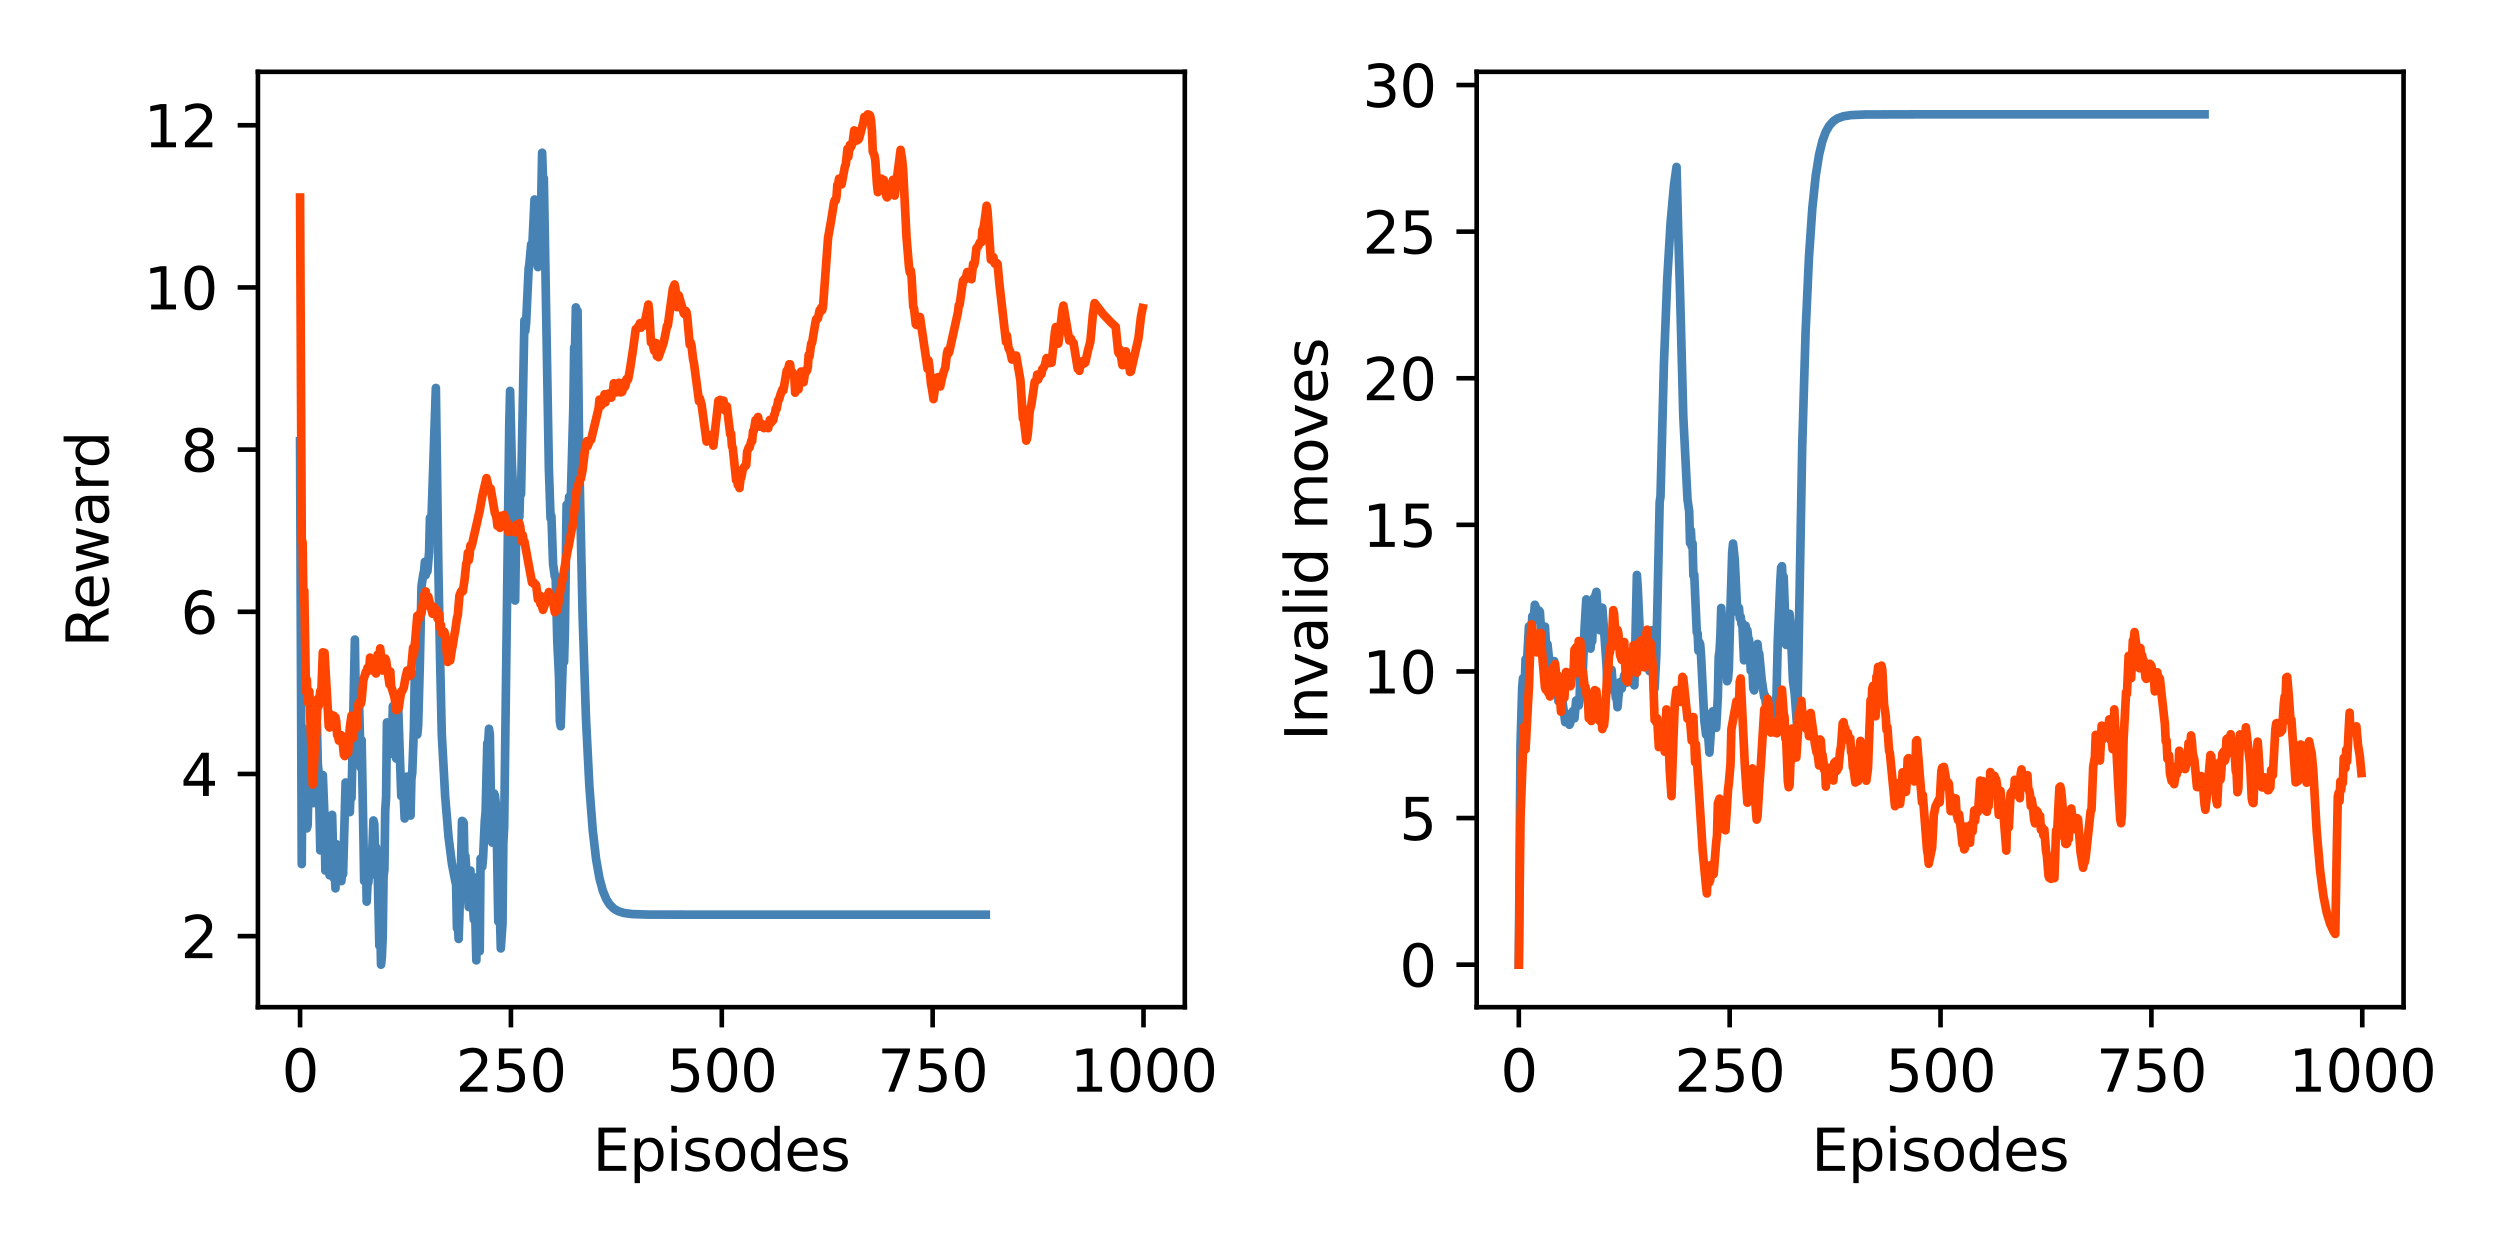 <?xml version="1.0" encoding="utf-8" standalone="no"?>
<!DOCTYPE svg PUBLIC "-//W3C//DTD SVG 1.1//EN"
  "http://www.w3.org/Graphics/SVG/1.1/DTD/svg11.dtd">
<svg xmlns:xlink="http://www.w3.org/1999/xlink" width="432pt" height="216pt" viewBox="0 0 432 216" xmlns="http://www.w3.org/2000/svg" version="1.1">
 <defs>
  <style type="text/css">*{stroke-linejoin: round; stroke-linecap: butt}</style>
 </defs>
 <g id="figure_1">
  <g id="patch_1">
   <path d="M 0 216 
L 432 216 
L 432 0 
L 0 0 
z
" style="fill: #ffffff"/>
  </g>
  <g id="axes_1">
   <g id="patch_2">
    <path d="M 44.57 174.04 
L 204.734 174.04 
L 204.734 12.414 
L 44.57 12.414 
z
" style="fill: #ffffff"/>
   </g>
   <g id="matplotlib.axis_1">
    <g id="xtick_1">
     <g id="line2d_1">
      <defs>
       <path id="m5f03d0490b" d="M 0 0 
L 0 3.5 
" style="stroke: #000000; stroke-width: 0.8"/>
      </defs>
      <g>
       <use xlink:href="#m5f03d0490b" x="51.85" y="174.04" style="stroke: #000000; stroke-width: 0.8"/>
      </g>
     </g>
     <g id="text_1">
      <!-- 0 -->
      <g transform="translate(48.669 188.638)scale(0.1 -0.1)">
       <defs>
        <path id="DejaVuSans-30" d="M 2034 4250 
Q 1547 4250 1301 3770 
Q 1056 3291 1056 2328 
Q 1056 1369 1301 889 
Q 1547 409 2034 409 
Q 2525 409 2770 889 
Q 3016 1369 3016 2328 
Q 3016 3291 2770 3770 
Q 2525 4250 2034 4250 
z
M 2034 4750 
Q 2819 4750 3233 4129 
Q 3647 3509 3647 2328 
Q 3647 1150 3233 529 
Q 2819 -91 2034 -91 
Q 1250 -91 836 529 
Q 422 1150 422 2328 
Q 422 3509 836 4129 
Q 1250 4750 2034 4750 
z
" transform="scale(0.016)"/>
       </defs>
       <use xlink:href="#DejaVuSans-30"/>
      </g>
     </g>
    </g>
    <g id="xtick_2">
     <g id="line2d_2">
      <g>
       <use xlink:href="#m5f03d0490b" x="88.287" y="174.04" style="stroke: #000000; stroke-width: 0.8"/>
      </g>
     </g>
     <g id="text_2">
      <!-- 250 -->
      <g transform="translate(78.744 188.638)scale(0.1 -0.1)">
       <defs>
        <path id="DejaVuSans-32" d="M 1228 531 
L 3431 531 
L 3431 0 
L 469 0 
L 469 531 
Q 828 903 1448 1529 
Q 2069 2156 2228 2338 
Q 2531 2678 2651 2914 
Q 2772 3150 2772 3378 
Q 2772 3750 2511 3984 
Q 2250 4219 1831 4219 
Q 1534 4219 1204 4116 
Q 875 4013 500 3803 
L 500 4441 
Q 881 4594 1212 4672 
Q 1544 4750 1819 4750 
Q 2544 4750 2975 4387 
Q 3406 4025 3406 3419 
Q 3406 3131 3298 2873 
Q 3191 2616 2906 2266 
Q 2828 2175 2409 1742 
Q 1991 1309 1228 531 
z
" transform="scale(0.016)"/>
        <path id="DejaVuSans-35" d="M 691 4666 
L 3169 4666 
L 3169 4134 
L 1269 4134 
L 1269 2991 
Q 1406 3038 1543 3061 
Q 1681 3084 1819 3084 
Q 2600 3084 3056 2656 
Q 3513 2228 3513 1497 
Q 3513 744 3044 326 
Q 2575 -91 1722 -91 
Q 1428 -91 1123 -41 
Q 819 9 494 109 
L 494 744 
Q 775 591 1075 516 
Q 1375 441 1709 441 
Q 2250 441 2565 725 
Q 2881 1009 2881 1497 
Q 2881 1984 2565 2268 
Q 2250 2553 1709 2553 
Q 1456 2553 1204 2497 
Q 953 2441 691 2322 
L 691 4666 
z
" transform="scale(0.016)"/>
       </defs>
       <use xlink:href="#DejaVuSans-32"/>
       <use xlink:href="#DejaVuSans-35" x="63.623"/>
       <use xlink:href="#DejaVuSans-30" x="127.246"/>
      </g>
     </g>
    </g>
    <g id="xtick_3">
     <g id="line2d_3">
      <g>
       <use xlink:href="#m5f03d0490b" x="124.725" y="174.04" style="stroke: #000000; stroke-width: 0.8"/>
      </g>
     </g>
     <g id="text_3">
      <!-- 500 -->
      <g transform="translate(115.181 188.638)scale(0.1 -0.1)">
       <use xlink:href="#DejaVuSans-35"/>
       <use xlink:href="#DejaVuSans-30" x="63.623"/>
       <use xlink:href="#DejaVuSans-30" x="127.246"/>
      </g>
     </g>
    </g>
    <g id="xtick_4">
     <g id="line2d_4">
      <g>
       <use xlink:href="#m5f03d0490b" x="161.162" y="174.04" style="stroke: #000000; stroke-width: 0.8"/>
      </g>
     </g>
     <g id="text_4">
      <!-- 750 -->
      <g transform="translate(151.618 188.638)scale(0.1 -0.1)">
       <defs>
        <path id="DejaVuSans-37" d="M 525 4666 
L 3525 4666 
L 3525 4397 
L 1831 0 
L 1172 0 
L 2766 4134 
L 525 4134 
L 525 4666 
z
" transform="scale(0.016)"/>
       </defs>
       <use xlink:href="#DejaVuSans-37"/>
       <use xlink:href="#DejaVuSans-35" x="63.623"/>
       <use xlink:href="#DejaVuSans-30" x="127.246"/>
      </g>
     </g>
    </g>
    <g id="xtick_5">
     <g id="line2d_5">
      <g>
       <use xlink:href="#m5f03d0490b" x="197.599" y="174.04" style="stroke: #000000; stroke-width: 0.8"/>
      </g>
     </g>
     <g id="text_5">
      <!-- 1000 -->
      <g transform="translate(184.874 188.638)scale(0.1 -0.1)">
       <defs>
        <path id="DejaVuSans-31" d="M 794 531 
L 1825 531 
L 1825 4091 
L 703 3866 
L 703 4441 
L 1819 4666 
L 2450 4666 
L 2450 531 
L 3481 531 
L 3481 0 
L 794 0 
L 794 531 
z
" transform="scale(0.016)"/>
       </defs>
       <use xlink:href="#DejaVuSans-31"/>
       <use xlink:href="#DejaVuSans-30" x="63.623"/>
       <use xlink:href="#DejaVuSans-30" x="127.246"/>
       <use xlink:href="#DejaVuSans-30" x="190.869"/>
      </g>
     </g>
    </g>
    <g id="text_6">
     <!-- Episodes -->
     <g transform="translate(102.41 202.317)scale(0.1 -0.1)">
      <defs>
       <path id="DejaVuSans-45" d="M 628 4666 
L 3578 4666 
L 3578 4134 
L 1259 4134 
L 1259 2753 
L 3481 2753 
L 3481 2222 
L 1259 2222 
L 1259 531 
L 3634 531 
L 3634 0 
L 628 0 
L 628 4666 
z
" transform="scale(0.016)"/>
       <path id="DejaVuSans-70" d="M 1159 525 
L 1159 -1331 
L 581 -1331 
L 581 3500 
L 1159 3500 
L 1159 2969 
Q 1341 3281 1617 3432 
Q 1894 3584 2278 3584 
Q 2916 3584 3314 3078 
Q 3713 2572 3713 1747 
Q 3713 922 3314 415 
Q 2916 -91 2278 -91 
Q 1894 -91 1617 61 
Q 1341 213 1159 525 
z
M 3116 1747 
Q 3116 2381 2855 2742 
Q 2594 3103 2138 3103 
Q 1681 3103 1420 2742 
Q 1159 2381 1159 1747 
Q 1159 1113 1420 752 
Q 1681 391 2138 391 
Q 2594 391 2855 752 
Q 3116 1113 3116 1747 
z
" transform="scale(0.016)"/>
       <path id="DejaVuSans-69" d="M 603 3500 
L 1178 3500 
L 1178 0 
L 603 0 
L 603 3500 
z
M 603 4863 
L 1178 4863 
L 1178 4134 
L 603 4134 
L 603 4863 
z
" transform="scale(0.016)"/>
       <path id="DejaVuSans-73" d="M 2834 3397 
L 2834 2853 
Q 2591 2978 2328 3040 
Q 2066 3103 1784 3103 
Q 1356 3103 1142 2972 
Q 928 2841 928 2578 
Q 928 2378 1081 2264 
Q 1234 2150 1697 2047 
L 1894 2003 
Q 2506 1872 2764 1633 
Q 3022 1394 3022 966 
Q 3022 478 2636 193 
Q 2250 -91 1575 -91 
Q 1294 -91 989 -36 
Q 684 19 347 128 
L 347 722 
Q 666 556 975 473 
Q 1284 391 1588 391 
Q 1994 391 2212 530 
Q 2431 669 2431 922 
Q 2431 1156 2273 1281 
Q 2116 1406 1581 1522 
L 1381 1569 
Q 847 1681 609 1914 
Q 372 2147 372 2553 
Q 372 3047 722 3315 
Q 1072 3584 1716 3584 
Q 2034 3584 2315 3537 
Q 2597 3491 2834 3397 
z
" transform="scale(0.016)"/>
       <path id="DejaVuSans-6f" d="M 1959 3097 
Q 1497 3097 1228 2736 
Q 959 2375 959 1747 
Q 959 1119 1226 758 
Q 1494 397 1959 397 
Q 2419 397 2687 759 
Q 2956 1122 2956 1747 
Q 2956 2369 2687 2733 
Q 2419 3097 1959 3097 
z
M 1959 3584 
Q 2709 3584 3137 3096 
Q 3566 2609 3566 1747 
Q 3566 888 3137 398 
Q 2709 -91 1959 -91 
Q 1206 -91 779 398 
Q 353 888 353 1747 
Q 353 2609 779 3096 
Q 1206 3584 1959 3584 
z
" transform="scale(0.016)"/>
       <path id="DejaVuSans-64" d="M 2906 2969 
L 2906 4863 
L 3481 4863 
L 3481 0 
L 2906 0 
L 2906 525 
Q 2725 213 2448 61 
Q 2172 -91 1784 -91 
Q 1150 -91 751 415 
Q 353 922 353 1747 
Q 353 2572 751 3078 
Q 1150 3584 1784 3584 
Q 2172 3584 2448 3432 
Q 2725 3281 2906 2969 
z
M 947 1747 
Q 947 1113 1208 752 
Q 1469 391 1925 391 
Q 2381 391 2643 752 
Q 2906 1113 2906 1747 
Q 2906 2381 2643 2742 
Q 2381 3103 1925 3103 
Q 1469 3103 1208 2742 
Q 947 2381 947 1747 
z
" transform="scale(0.016)"/>
       <path id="DejaVuSans-65" d="M 3597 1894 
L 3597 1613 
L 953 1613 
Q 991 1019 1311 708 
Q 1631 397 2203 397 
Q 2534 397 2845 478 
Q 3156 559 3463 722 
L 3463 178 
Q 3153 47 2828 -22 
Q 2503 -91 2169 -91 
Q 1331 -91 842 396 
Q 353 884 353 1716 
Q 353 2575 817 3079 
Q 1281 3584 2069 3584 
Q 2775 3584 3186 3129 
Q 3597 2675 3597 1894 
z
M 3022 2063 
Q 3016 2534 2758 2815 
Q 2500 3097 2075 3097 
Q 1594 3097 1305 2825 
Q 1016 2553 972 2059 
L 3022 2063 
z
" transform="scale(0.016)"/>
      </defs>
      <use xlink:href="#DejaVuSans-45"/>
      <use xlink:href="#DejaVuSans-70" x="63.184"/>
      <use xlink:href="#DejaVuSans-69" x="126.66"/>
      <use xlink:href="#DejaVuSans-73" x="154.443"/>
      <use xlink:href="#DejaVuSans-6f" x="206.543"/>
      <use xlink:href="#DejaVuSans-64" x="267.725"/>
      <use xlink:href="#DejaVuSans-65" x="331.201"/>
      <use xlink:href="#DejaVuSans-73" x="392.725"/>
     </g>
    </g>
   </g>
   <g id="matplotlib.axis_2">
    <g id="ytick_1">
     <g id="line2d_6">
      <defs>
       <path id="m3dc56cabcb" d="M 0 0 
L -3.5 0 
" style="stroke: #000000; stroke-width: 0.8"/>
      </defs>
      <g>
       <use xlink:href="#m3dc56cabcb" x="44.57" y="161.763" style="stroke: #000000; stroke-width: 0.8"/>
      </g>
     </g>
     <g id="text_7">
      <!-- 2 -->
      <g transform="translate(31.207 165.563)scale(0.1 -0.1)">
       <use xlink:href="#DejaVuSans-32"/>
      </g>
     </g>
    </g>
    <g id="ytick_2">
     <g id="line2d_7">
      <g>
       <use xlink:href="#m3dc56cabcb" x="44.57" y="133.74" style="stroke: #000000; stroke-width: 0.8"/>
      </g>
     </g>
     <g id="text_8">
      <!-- 4 -->
      <g transform="translate(31.207 137.539)scale(0.1 -0.1)">
       <defs>
        <path id="DejaVuSans-34" d="M 2419 4116 
L 825 1625 
L 2419 1625 
L 2419 4116 
z
M 2253 4666 
L 3047 4666 
L 3047 1625 
L 3713 1625 
L 3713 1100 
L 3047 1100 
L 3047 0 
L 2419 0 
L 2419 1100 
L 313 1100 
L 313 1709 
L 2253 4666 
z
" transform="scale(0.016)"/>
       </defs>
       <use xlink:href="#DejaVuSans-34"/>
      </g>
     </g>
    </g>
    <g id="ytick_3">
     <g id="line2d_8">
      <g>
       <use xlink:href="#m3dc56cabcb" x="44.57" y="105.717" style="stroke: #000000; stroke-width: 0.8"/>
      </g>
     </g>
     <g id="text_9">
      <!-- 6 -->
      <g transform="translate(31.207 109.516)scale(0.1 -0.1)">
       <defs>
        <path id="DejaVuSans-36" d="M 2113 2584 
Q 1688 2584 1439 2293 
Q 1191 2003 1191 1497 
Q 1191 994 1439 701 
Q 1688 409 2113 409 
Q 2538 409 2786 701 
Q 3034 994 3034 1497 
Q 3034 2003 2786 2293 
Q 2538 2584 2113 2584 
z
M 3366 4563 
L 3366 3988 
Q 3128 4100 2886 4159 
Q 2644 4219 2406 4219 
Q 1781 4219 1451 3797 
Q 1122 3375 1075 2522 
Q 1259 2794 1537 2939 
Q 1816 3084 2150 3084 
Q 2853 3084 3261 2657 
Q 3669 2231 3669 1497 
Q 3669 778 3244 343 
Q 2819 -91 2113 -91 
Q 1303 -91 875 529 
Q 447 1150 447 2328 
Q 447 3434 972 4092 
Q 1497 4750 2381 4750 
Q 2619 4750 2861 4703 
Q 3103 4656 3366 4563 
z
" transform="scale(0.016)"/>
       </defs>
       <use xlink:href="#DejaVuSans-36"/>
      </g>
     </g>
    </g>
    <g id="ytick_4">
     <g id="line2d_9">
      <g>
       <use xlink:href="#m3dc56cabcb" x="44.57" y="77.693" style="stroke: #000000; stroke-width: 0.8"/>
      </g>
     </g>
     <g id="text_10">
      <!-- 8 -->
      <g transform="translate(31.207 81.493)scale(0.1 -0.1)">
       <defs>
        <path id="DejaVuSans-38" d="M 2034 2216 
Q 1584 2216 1326 1975 
Q 1069 1734 1069 1313 
Q 1069 891 1326 650 
Q 1584 409 2034 409 
Q 2484 409 2743 651 
Q 3003 894 3003 1313 
Q 3003 1734 2745 1975 
Q 2488 2216 2034 2216 
z
M 1403 2484 
Q 997 2584 770 2862 
Q 544 3141 544 3541 
Q 544 4100 942 4425 
Q 1341 4750 2034 4750 
Q 2731 4750 3128 4425 
Q 3525 4100 3525 3541 
Q 3525 3141 3298 2862 
Q 3072 2584 2669 2484 
Q 3125 2378 3379 2068 
Q 3634 1759 3634 1313 
Q 3634 634 3220 271 
Q 2806 -91 2034 -91 
Q 1263 -91 848 271 
Q 434 634 434 1313 
Q 434 1759 690 2068 
Q 947 2378 1403 2484 
z
M 1172 3481 
Q 1172 3119 1398 2916 
Q 1625 2713 2034 2713 
Q 2441 2713 2670 2916 
Q 2900 3119 2900 3481 
Q 2900 3844 2670 4047 
Q 2441 4250 2034 4250 
Q 1625 4250 1398 4047 
Q 1172 3844 1172 3481 
z
" transform="scale(0.016)"/>
       </defs>
       <use xlink:href="#DejaVuSans-38"/>
      </g>
     </g>
    </g>
    <g id="ytick_5">
     <g id="line2d_10">
      <g>
       <use xlink:href="#m3dc56cabcb" x="44.57" y="49.67" style="stroke: #000000; stroke-width: 0.8"/>
      </g>
     </g>
     <g id="text_11">
      <!-- 10 -->
      <g transform="translate(24.845 53.469)scale(0.1 -0.1)">
       <use xlink:href="#DejaVuSans-31"/>
       <use xlink:href="#DejaVuSans-30" x="63.623"/>
      </g>
     </g>
    </g>
    <g id="ytick_6">
     <g id="line2d_11">
      <g>
       <use xlink:href="#m3dc56cabcb" x="44.57" y="21.647" style="stroke: #000000; stroke-width: 0.8"/>
      </g>
     </g>
     <g id="text_12">
      <!-- 12 -->
      <g transform="translate(24.845 25.446)scale(0.1 -0.1)">
       <use xlink:href="#DejaVuSans-31"/>
       <use xlink:href="#DejaVuSans-32" x="63.623"/>
      </g>
     </g>
    </g>
    <g id="text_13">
     <!-- Reward -->
     <g transform="translate(18.765 111.848)rotate(-90)scale(0.1 -0.1)">
      <defs>
       <path id="DejaVuSans-52" d="M 2841 2188 
Q 3044 2119 3236 1894 
Q 3428 1669 3622 1275 
L 4263 0 
L 3584 0 
L 2988 1197 
Q 2756 1666 2539 1819 
Q 2322 1972 1947 1972 
L 1259 1972 
L 1259 0 
L 628 0 
L 628 4666 
L 2053 4666 
Q 2853 4666 3247 4331 
Q 3641 3997 3641 3322 
Q 3641 2881 3436 2590 
Q 3231 2300 2841 2188 
z
M 1259 4147 
L 1259 2491 
L 2053 2491 
Q 2509 2491 2742 2702 
Q 2975 2913 2975 3322 
Q 2975 3731 2742 3939 
Q 2509 4147 2053 4147 
L 1259 4147 
z
" transform="scale(0.016)"/>
       <path id="DejaVuSans-77" d="M 269 3500 
L 844 3500 
L 1563 769 
L 2278 3500 
L 2956 3500 
L 3675 769 
L 4391 3500 
L 4966 3500 
L 4050 0 
L 3372 0 
L 2619 2869 
L 1863 0 
L 1184 0 
L 269 3500 
z
" transform="scale(0.016)"/>
       <path id="DejaVuSans-61" d="M 2194 1759 
Q 1497 1759 1228 1600 
Q 959 1441 959 1056 
Q 959 750 1161 570 
Q 1363 391 1709 391 
Q 2188 391 2477 730 
Q 2766 1069 2766 1631 
L 2766 1759 
L 2194 1759 
z
M 3341 1997 
L 3341 0 
L 2766 0 
L 2766 531 
Q 2569 213 2275 61 
Q 1981 -91 1556 -91 
Q 1019 -91 701 211 
Q 384 513 384 1019 
Q 384 1609 779 1909 
Q 1175 2209 1959 2209 
L 2766 2209 
L 2766 2266 
Q 2766 2663 2505 2880 
Q 2244 3097 1772 3097 
Q 1472 3097 1187 3025 
Q 903 2953 641 2809 
L 641 3341 
Q 956 3463 1253 3523 
Q 1550 3584 1831 3584 
Q 2591 3584 2966 3190 
Q 3341 2797 3341 1997 
z
" transform="scale(0.016)"/>
       <path id="DejaVuSans-72" d="M 2631 2963 
Q 2534 3019 2420 3045 
Q 2306 3072 2169 3072 
Q 1681 3072 1420 2755 
Q 1159 2438 1159 1844 
L 1159 0 
L 581 0 
L 581 3500 
L 1159 3500 
L 1159 2956 
Q 1341 3275 1631 3429 
Q 1922 3584 2338 3584 
Q 2397 3584 2469 3576 
Q 2541 3569 2628 3553 
L 2631 2963 
z
" transform="scale(0.016)"/>
      </defs>
      <use xlink:href="#DejaVuSans-52"/>
      <use xlink:href="#DejaVuSans-65" x="64.982"/>
      <use xlink:href="#DejaVuSans-77" x="126.506"/>
      <use xlink:href="#DejaVuSans-61" x="208.293"/>
      <use xlink:href="#DejaVuSans-72" x="269.572"/>
      <use xlink:href="#DejaVuSans-64" x="308.936"/>
     </g>
    </g>
   </g>
   <g id="line2d_12">
    <path d="M 51.85 76.265 
L 52.142 149.308 
L 52.287 125.717 
L 52.433 140.959 
L 52.579 139.422 
L 52.725 135.178 
L 52.87 143.087 
L 53.016 143.148 
L 53.162 142.609 
L 53.453 128.975 
L 53.599 132.183 
L 53.745 132.937 
L 53.891 130.653 
L 54.182 138.784 
L 54.328 127.044 
L 54.474 129.665 
L 54.619 125.101 
L 54.765 125.146 
L 54.911 131.933 
L 55.057 133.448 
L 55.348 146.947 
L 55.494 144.556 
L 55.64 134.769 
L 55.785 133.931 
L 56.077 141.158 
L 56.223 150.43 
L 56.368 149.716 
L 56.514 144.29 
L 56.66 147.649 
L 56.806 146.627 
L 56.951 151.245 
L 57.389 140.805 
L 57.68 151.766 
L 57.826 150.799 
L 57.972 153.51 
L 58.117 145.872 
L 58.263 150.045 
L 58.7 148.391 
L 58.992 152.263 
L 59.138 150.417 
L 59.283 151.052 
L 59.721 135.213 
L 59.866 136.955 
L 60.012 135.701 
L 60.158 136.037 
L 60.449 140.334 
L 60.595 136.111 
L 60.741 137.889 
L 61.324 110.517 
L 61.47 120.851 
L 61.615 123.306 
L 61.761 117.621 
L 61.907 121.162 
L 62.053 121.869 
L 62.344 132.65 
L 62.49 127.891 
L 62.781 143.668 
L 62.927 152.247 
L 63.073 152.211 
L 63.219 147.956 
L 63.364 155.802 
L 63.51 152.849 
L 63.656 152.477 
L 63.802 149.508 
L 63.947 150.569 
L 64.093 147.855 
L 64.239 149.205 
L 64.53 141.776 
L 64.676 142.388 
L 64.822 148.223 
L 64.968 146.386 
L 65.113 151.427 
L 65.259 150.596 
L 65.551 163.417 
L 65.696 159.671 
L 65.842 166.693 
L 65.988 165.361 
L 66.134 161.845 
L 66.279 151.43 
L 66.425 150.251 
L 66.571 139.991 
L 66.717 137.825 
L 66.862 124.834 
L 67.154 127.299 
L 67.3 130.335 
L 67.445 126.867 
L 67.591 128.014 
L 67.737 127.908 
L 67.883 122.04 
L 68.028 123.12 
L 68.466 131.074 
L 68.757 120.683 
L 69.049 129.339 
L 69.34 137.56 
L 69.632 134.873 
L 69.923 141.436 
L 70.069 134.245 
L 70.215 137.999 
L 70.506 134.175 
L 70.943 140.932 
L 71.089 134.591 
L 71.235 133.572 
L 71.526 125.822 
L 71.672 116.598 
L 71.964 120.579 
L 72.109 126.93 
L 72.255 125.413 
L 72.547 114.783 
L 72.838 101.306 
L 73.13 99.308 
L 73.275 98.663 
L 73.421 97.083 
L 73.567 99.375 
L 73.713 98.51 
L 73.858 98.736 
L 74.15 95.4 
L 74.296 89.485 
L 74.441 91.571 
L 74.587 88.798 
L 75.316 67.04 
L 75.753 98.435 
L 76.045 113.752 
L 76.336 126.777 
L 76.919 137.535 
L 77.502 144.592 
L 78.085 149.223 
L 78.668 152.261 
L 78.814 152.841 
L 78.96 160.394 
L 79.105 159.333 
L 79.251 162.25 
L 79.688 148.323 
L 79.834 141.853 
L 79.98 141.919 
L 80.126 142.21 
L 80.271 149.094 
L 80.417 147.908 
L 81 156.739 
L 81.146 156.049 
L 81.292 150.44 
L 81.437 156.104 
L 81.583 156.37 
L 81.729 156.299 
L 81.875 158.904 
L 82.02 156.434 
L 82.166 159.876 
L 82.312 165.95 
L 82.458 151.577 
L 82.603 157.698 
L 82.749 157.208 
L 82.895 164.366 
L 83.041 148.374 
L 83.186 149.626 
L 83.332 149.794 
L 83.478 148.202 
L 83.769 141.849 
L 83.915 140.258 
L 84.207 128.416 
L 84.352 128.629 
L 84.498 125.939 
L 84.644 126.926 
L 84.935 144.645 
L 85.081 145.613 
L 85.227 138.073 
L 85.373 137.113 
L 85.518 137.437 
L 85.664 138.759 
L 85.81 142.113 
L 86.101 159.236 
L 86.247 158.825 
L 86.393 158.608 
L 86.539 163.89 
L 86.83 159.609 
L 86.976 145.653 
L 87.121 142.847 
L 87.996 73.633 
L 88.142 67.548 
L 88.433 79.607 
L 88.579 82.983 
L 89.016 103.77 
L 89.308 84.314 
L 89.453 86.171 
L 89.599 89.567 
L 89.745 89.362 
L 89.891 84.488 
L 90.036 85.394 
L 90.619 55.376 
L 90.765 57.208 
L 90.911 55.855 
L 91.348 46.462 
L 91.494 45.492 
L 91.785 42.211 
L 91.931 43.591 
L 92.368 34.476 
L 92.514 43.469 
L 92.66 41.96 
L 92.806 42.578 
L 92.951 46.15 
L 93.097 43.754 
L 93.243 38.724 
L 93.389 41.469 
L 93.68 26.395 
L 93.826 30.83 
L 93.972 30.799 
L 94.846 81.055 
L 95.138 89.576 
L 95.283 89.174 
L 95.575 97.49 
L 95.866 99.615 
L 96.012 99.496 
L 96.304 110.966 
L 96.595 116.973 
L 96.741 124.551 
L 96.887 125.489 
L 97.324 111.817 
L 97.47 114.381 
L 97.615 108.939 
L 97.907 87.229 
L 98.198 88.667 
L 98.344 85.835 
L 98.49 88.393 
L 98.636 86.017 
L 99.073 70.394 
L 99.219 60.014 
L 99.364 60.419 
L 99.51 53.116 
L 99.656 53.65 
L 99.802 53.722 
L 100.093 79.429 
L 100.676 106.469 
L 101.259 124.21 
L 101.842 135.85 
L 102.425 143.487 
L 103.008 148.498 
L 103.591 151.785 
L 104.174 153.942 
L 104.757 155.357 
L 105.34 156.286 
L 106.069 157.011 
L 106.798 157.439 
L 107.818 157.762 
L 109.275 157.954 
L 112.045 158.043 
L 125.016 158.057 
L 170.344 158.057 
L 170.344 158.057 
" clip-path="url(#pd523abd5f4)" style="fill: none; stroke: #4682b4; stroke-width: 1.5; stroke-linecap: square"/>
   </g>
   <g id="line2d_13">
    <path d="M 51.85 34.136 
L 52.142 93.326 
L 52.287 93.697 
L 52.433 103.9 
L 52.579 102.084 
L 52.87 119.527 
L 53.016 117.462 
L 53.162 121.305 
L 53.308 121.006 
L 53.453 119.471 
L 54.036 135.571 
L 54.182 134.409 
L 54.474 127.081 
L 54.619 127.109 
L 54.911 120.77 
L 55.057 122.02 
L 55.348 119.383 
L 55.494 120.474 
L 55.785 112.726 
L 55.931 114.878 
L 56.077 112.804 
L 56.66 122.941 
L 56.806 125.522 
L 56.951 125.712 
L 57.097 123.411 
L 57.243 123.556 
L 57.389 125.507 
L 57.534 123.854 
L 57.68 123.674 
L 57.826 125.25 
L 57.972 123.948 
L 58.117 124.854 
L 58.263 127.035 
L 58.409 127.085 
L 58.555 127.976 
L 58.7 127.676 
L 58.846 128.054 
L 58.992 127.056 
L 59.283 129.018 
L 59.429 130.428 
L 59.575 130.647 
L 59.721 128.268 
L 59.866 128.179 
L 60.158 130.052 
L 60.449 125.695 
L 60.741 123.659 
L 61.032 127.482 
L 61.178 125.578 
L 61.324 125.786 
L 61.47 125.345 
L 61.615 125.782 
L 61.907 121.75 
L 62.053 121.378 
L 62.198 121.327 
L 62.344 121.632 
L 62.49 120.939 
L 62.781 117.552 
L 63.219 116.088 
L 63.364 116.146 
L 63.51 115.385 
L 63.656 115.277 
L 63.802 115.59 
L 63.947 113.638 
L 64.239 115.848 
L 64.385 115.61 
L 64.53 114.676 
L 64.676 114.994 
L 64.968 116.378 
L 65.259 113.108 
L 65.551 113.959 
L 65.696 112.038 
L 66.134 115.874 
L 66.279 113.818 
L 66.425 114.116 
L 66.571 113.799 
L 66.717 114.13 
L 67.3 118.257 
L 67.445 116.048 
L 67.591 118.589 
L 68.028 119.978 
L 68.174 120.536 
L 68.466 122.71 
L 68.611 122.67 
L 68.757 121.59 
L 68.903 122.286 
L 69.194 120.327 
L 69.34 119.469 
L 69.486 119.467 
L 69.777 118.792 
L 70.069 117.101 
L 70.36 115.867 
L 70.506 116.902 
L 70.798 115.937 
L 70.943 116.726 
L 71.381 111.924 
L 71.526 113.091 
L 71.818 109.882 
L 72.109 106.412 
L 72.255 107.07 
L 72.401 106.511 
L 72.547 106.778 
L 72.692 105.719 
L 72.838 105.929 
L 73.275 102.818 
L 73.421 103.134 
L 73.567 102.195 
L 73.713 104.616 
L 74.004 103.103 
L 74.733 106.052 
L 74.879 105.824 
L 75.024 104.873 
L 75.17 105.334 
L 75.462 105.387 
L 75.607 106.85 
L 75.753 107.059 
L 75.899 106.161 
L 76.045 108.485 
L 76.19 107.976 
L 76.336 109.424 
L 76.482 109.354 
L 76.628 109.627 
L 76.773 109.172 
L 76.919 109.617 
L 77.356 114.384 
L 77.502 113.516 
L 77.794 114.126 
L 78.085 112.227 
L 78.231 111.557 
L 78.522 109.698 
L 78.668 108.932 
L 78.96 106.802 
L 79.105 106.321 
L 79.397 102.891 
L 79.688 102.168 
L 79.834 102.268 
L 79.98 102.153 
L 80.271 100.217 
L 80.563 97.474 
L 80.709 96.956 
L 80.854 95.521 
L 81 96.818 
L 81.146 95.999 
L 81.292 94.238 
L 81.437 94.52 
L 81.583 94.02 
L 81.875 92.712 
L 82.312 90.799 
L 82.895 88.217 
L 83.332 85.763 
L 84.061 82.616 
L 84.498 84.434 
L 84.644 84.71 
L 84.79 84.428 
L 85.518 88.69 
L 85.664 88.929 
L 85.81 89.602 
L 85.956 90.867 
L 86.101 90.541 
L 86.247 90.498 
L 86.393 91.206 
L 86.684 89.125 
L 86.83 90.172 
L 87.121 88.97 
L 87.267 90.186 
L 87.413 89.802 
L 87.704 90.628 
L 87.85 91.932 
L 88.142 90.993 
L 88.287 91.065 
L 88.579 91.824 
L 88.725 91.788 
L 88.87 91.636 
L 89.016 91.984 
L 89.162 90.701 
L 89.308 91.124 
L 89.453 91.059 
L 89.745 90.404 
L 89.891 90.989 
L 90.182 93.547 
L 90.328 92.463 
L 90.474 93.463 
L 90.619 93.558 
L 91.931 100.67 
L 92.223 100.634 
L 92.368 100.996 
L 92.514 100.938 
L 92.66 101.177 
L 92.951 103.568 
L 93.243 102.874 
L 93.389 104.369 
L 93.534 104.342 
L 93.826 105.381 
L 94.117 104.555 
L 94.263 103.208 
L 94.555 102.869 
L 94.7 103.225 
L 94.846 102.312 
L 94.992 103.631 
L 95.138 102.771 
L 95.429 103.244 
L 95.866 105.774 
L 96.012 104.755 
L 96.158 105.476 
L 96.304 105.439 
L 96.595 103.458 
L 97.032 100.852 
L 97.178 100.34 
L 97.907 96.024 
L 98.344 93.961 
L 98.781 91.59 
L 98.927 91.117 
L 99.656 84.66 
L 100.239 82.741 
L 100.385 82.695 
L 100.676 81.157 
L 101.113 77.529 
L 101.405 76.244 
L 101.551 77.102 
L 101.842 76.323 
L 101.988 76.037 
L 102.134 76.006 
L 103.445 70.561 
L 103.591 69.053 
L 103.883 70.093 
L 104.028 69.685 
L 104.174 69.615 
L 104.466 68.126 
L 104.611 69.54 
L 104.757 68.735 
L 105.049 68.733 
L 105.194 67.993 
L 105.632 68.722 
L 105.777 67.774 
L 105.923 67.627 
L 106.069 66.227 
L 106.215 67.278 
L 106.36 67.213 
L 106.506 67.796 
L 106.652 67.134 
L 106.798 67.018 
L 106.943 66.147 
L 107.235 67.813 
L 107.381 66.903 
L 107.526 67.695 
L 107.818 66.087 
L 107.964 66.887 
L 108.109 66.509 
L 108.255 65.52 
L 108.401 65.75 
L 108.547 65.539 
L 108.838 63.983 
L 109.421 60.154 
L 109.858 56.866 
L 110.004 56.84 
L 110.296 56.389 
L 110.441 56.425 
L 110.587 55.844 
L 110.733 56.638 
L 110.879 55.806 
L 111.024 56.382 
L 111.316 55.779 
L 111.462 55.483 
L 112.045 52.62 
L 112.19 53.922 
L 112.482 59.169 
L 112.628 58.861 
L 113.065 60.64 
L 113.211 60.363 
L 113.356 59.274 
L 113.502 61.513 
L 113.648 61.163 
L 113.794 61.716 
L 114.668 59.255 
L 115.105 57.134 
L 115.251 56.313 
L 115.397 56.277 
L 116.271 49.886 
L 116.563 49.154 
L 116.709 49.784 
L 117 53.083 
L 117.292 51.041 
L 118.166 54.17 
L 118.312 54.298 
L 118.458 53.702 
L 118.603 53.884 
L 118.749 54.627 
L 119.186 59.551 
L 119.332 59.158 
L 119.478 59.626 
L 119.769 62.135 
L 119.915 62.75 
L 120.79 69.337 
L 120.935 68.848 
L 121.227 69.896 
L 122.101 76.301 
L 122.247 75.594 
L 122.539 76.104 
L 122.684 75.564 
L 122.83 76.18 
L 122.976 75.143 
L 123.267 77.006 
L 124.142 69.246 
L 124.288 69.317 
L 124.433 69.096 
L 124.579 69.224 
L 124.871 69.888 
L 125.016 69.227 
L 125.308 70.929 
L 125.599 70.204 
L 126.182 75.042 
L 126.328 74.934 
L 126.474 77.085 
L 126.62 77.385 
L 127.203 82.978 
L 127.348 82.74 
L 127.494 83.796 
L 127.64 83.247 
L 127.786 84.332 
L 127.931 82.888 
L 128.077 82.594 
L 128.369 81.06 
L 128.66 80.591 
L 128.806 80.541 
L 128.952 80.332 
L 129.097 78.091 
L 129.389 77.295 
L 129.535 77.311 
L 129.826 76.157 
L 129.972 76.216 
L 130.118 74.513 
L 130.263 74.423 
L 130.555 72.601 
L 130.701 72.693 
L 130.992 72.06 
L 131.284 73.719 
L 131.575 73.186 
L 132.012 73.984 
L 132.158 73.434 
L 132.304 73.736 
L 132.45 73.711 
L 132.595 73.504 
L 132.741 73.989 
L 133.033 72.562 
L 133.178 73.093 
L 133.616 72.592 
L 133.761 71.715 
L 133.907 71.543 
L 134.053 70.603 
L 134.199 70.672 
L 134.49 69.125 
L 134.636 68.996 
L 134.927 67.977 
L 135.219 67.259 
L 135.365 67.454 
L 135.948 64.06 
L 136.093 64.187 
L 136.385 62.943 
L 136.53 62.953 
L 136.676 64.301 
L 136.968 64.38 
L 137.259 65.197 
L 137.405 67.857 
L 137.842 65.905 
L 137.988 67.27 
L 138.279 64.972 
L 138.425 64.209 
L 138.571 65.781 
L 138.862 66.051 
L 139.154 64.01 
L 139.3 64.268 
L 139.445 64.034 
L 139.591 63.44 
L 139.737 61.33 
L 139.883 61.614 
L 140.174 59.362 
L 140.32 59.26 
L 140.903 55.754 
L 141.049 55.129 
L 141.34 55.027 
L 141.632 53.603 
L 141.777 53.903 
L 141.923 53.15 
L 142.069 53.597 
L 142.215 53.016 
L 143.089 41.104 
L 143.381 39.466 
L 143.672 37.787 
L 144.109 34.98 
L 144.255 34.579 
L 144.401 34.638 
L 144.547 34.011 
L 144.692 31.958 
L 144.838 31.832 
L 144.984 30.866 
L 145.275 31.879 
L 145.421 31.866 
L 145.713 30.324 
L 146.004 28.761 
L 146.15 28.456 
L 146.441 25.721 
L 146.587 27.104 
L 146.879 25.031 
L 147.024 25.452 
L 147.316 24.786 
L 147.607 22.532 
L 148.045 24.29 
L 148.336 24.105 
L 148.482 23.837 
L 149.211 21.066 
L 149.356 20.207 
L 149.502 21.065 
L 149.648 20.148 
L 149.794 20.172 
L 149.939 19.76 
L 150.085 20.158 
L 150.231 19.847 
L 150.377 20.07 
L 150.522 20.89 
L 150.668 22.649 
L 150.814 26.184 
L 151.105 26.874 
L 151.251 27.717 
L 151.543 31.89 
L 151.688 33.206 
L 151.98 32.02 
L 152.271 30.868 
L 152.563 31.803 
L 152.709 31.08 
L 153 32.05 
L 153.146 33.889 
L 153.292 34.109 
L 153.437 33.117 
L 153.583 33.114 
L 153.729 32.847 
L 154.02 31.753 
L 154.166 31.858 
L 154.312 31.068 
L 154.603 33.796 
L 155.624 25.895 
L 155.915 27.811 
L 156.061 29.377 
L 156.644 40.968 
L 157.081 46.227 
L 157.227 47.092 
L 157.373 46.745 
L 157.518 47.802 
L 157.81 53.038 
L 157.956 53.34 
L 158.247 56.032 
L 158.393 56.17 
L 158.539 55.434 
L 158.684 55.669 
L 158.83 54.88 
L 158.976 54.778 
L 160.288 63.735 
L 160.433 62.257 
L 160.579 63.174 
L 160.871 66.327 
L 161.016 67.003 
L 161.308 68.967 
L 161.599 66.807 
L 161.891 65.262 
L 162.037 65.404 
L 162.182 65.141 
L 162.474 66.786 
L 162.765 65.4 
L 163.057 64.287 
L 163.348 63.535 
L 163.64 61.036 
L 163.786 60.517 
L 163.931 61.042 
L 164.077 60.643 
L 164.369 59.265 
L 165.535 53.959 
L 165.68 52.721 
L 165.826 52.675 
L 166.409 48.504 
L 166.701 48.168 
L 166.846 48.256 
L 167.138 47.01 
L 167.429 47.767 
L 167.575 47.497 
L 167.721 47.496 
L 167.867 48.249 
L 168.158 45.597 
L 168.304 45.874 
L 168.45 45.324 
L 168.741 42.863 
L 169.033 42.549 
L 169.324 41.886 
L 169.47 41.915 
L 169.616 41.822 
L 169.761 39.751 
L 169.907 39.493 
L 170.053 38.805 
L 170.49 35.549 
L 170.636 36.399 
L 171.219 44.869 
L 171.365 44.856 
L 171.656 44.443 
L 171.802 45.382 
L 171.948 45.596 
L 172.093 45.596 
L 172.239 45.444 
L 172.385 45.64 
L 172.676 48.877 
L 173.842 59.093 
L 173.988 57.972 
L 174.28 60.192 
L 174.571 60.749 
L 174.863 62.126 
L 175.154 61.98 
L 175.591 61.439 
L 176.32 65.667 
L 176.757 72.342 
L 176.903 72.435 
L 177.34 76.141 
L 177.486 75.74 
L 177.632 74.752 
L 177.923 71.107 
L 178.215 69.967 
L 178.798 65.946 
L 178.944 65.936 
L 179.089 65.708 
L 179.235 64.724 
L 179.381 65.585 
L 179.672 64.803 
L 179.818 64.793 
L 179.964 64.653 
L 180.11 63.766 
L 180.255 63.66 
L 180.547 63.111 
L 180.838 61.883 
L 181.421 62.738 
L 181.567 62.169 
L 181.713 62.678 
L 182.296 57.329 
L 182.442 56.518 
L 182.733 59.416 
L 182.879 59.371 
L 183.608 53.48 
L 183.753 52.802 
L 184.774 58.848 
L 185.065 58.518 
L 185.211 59.049 
L 185.502 59.234 
L 186.231 63.721 
L 186.377 63.295 
L 186.522 64.079 
L 186.668 63.067 
L 186.96 63.041 
L 187.105 62.389 
L 187.397 62.78 
L 187.543 62.642 
L 187.98 60.644 
L 188.417 59.005 
L 188.854 54.288 
L 189.146 52.375 
L 190.603 54.26 
L 192.061 55.801 
L 192.79 56.462 
L 193.227 60.867 
L 193.373 61.132 
L 193.518 60.397 
L 193.956 63.101 
L 194.101 63.076 
L 194.247 62.791 
L 194.539 60.718 
L 194.684 61.971 
L 194.83 61.487 
L 194.976 62.866 
L 195.122 63.033 
L 195.267 64.269 
L 195.413 64.198 
L 196.725 58.448 
L 197.162 54.689 
L 197.454 53.235 
L 197.454 53.235 
" clip-path="url(#pd523abd5f4)" style="fill: none; stroke: #ff4500; stroke-width: 1.5; stroke-linecap: square"/>
   </g>
   <g id="patch_3">
    <path d="M 44.57 174.04 
L 44.57 12.414 
" style="fill: none; stroke: #000000; stroke-width: 0.8; stroke-linejoin: miter; stroke-linecap: square"/>
   </g>
   <g id="patch_4">
    <path d="M 204.734 174.04 
L 204.734 12.414 
" style="fill: none; stroke: #000000; stroke-width: 0.8; stroke-linejoin: miter; stroke-linecap: square"/>
   </g>
   <g id="patch_5">
    <path d="M 44.57 174.04 
L 204.734 174.04 
" style="fill: none; stroke: #000000; stroke-width: 0.8; stroke-linejoin: miter; stroke-linecap: square"/>
   </g>
   <g id="patch_6">
    <path d="M 44.57 12.414 
L 204.734 12.414 
" style="fill: none; stroke: #000000; stroke-width: 0.8; stroke-linejoin: miter; stroke-linecap: square"/>
   </g>
  </g>
  <g id="axes_2">
   <g id="patch_7">
    <path d="M 255.17 174.04 
L 415.334 174.04 
L 415.334 12.414 
L 255.17 12.414 
z
" style="fill: #ffffff"/>
   </g>
   <g id="matplotlib.axis_3">
    <g id="xtick_6">
     <g id="line2d_14">
      <g>
       <use xlink:href="#m5f03d0490b" x="262.45" y="174.04" style="stroke: #000000; stroke-width: 0.8"/>
      </g>
     </g>
     <g id="text_14">
      <!-- 0 -->
      <g transform="translate(259.269 188.638)scale(0.1 -0.1)">
       <use xlink:href="#DejaVuSans-30"/>
      </g>
     </g>
    </g>
    <g id="xtick_7">
     <g id="line2d_15">
      <g>
       <use xlink:href="#m5f03d0490b" x="298.887" y="174.04" style="stroke: #000000; stroke-width: 0.8"/>
      </g>
     </g>
     <g id="text_15">
      <!-- 250 -->
      <g transform="translate(289.344 188.638)scale(0.1 -0.1)">
       <use xlink:href="#DejaVuSans-32"/>
       <use xlink:href="#DejaVuSans-35" x="63.623"/>
       <use xlink:href="#DejaVuSans-30" x="127.246"/>
      </g>
     </g>
    </g>
    <g id="xtick_8">
     <g id="line2d_16">
      <g>
       <use xlink:href="#m5f03d0490b" x="335.325" y="174.04" style="stroke: #000000; stroke-width: 0.8"/>
      </g>
     </g>
     <g id="text_16">
      <!-- 500 -->
      <g transform="translate(325.781 188.638)scale(0.1 -0.1)">
       <use xlink:href="#DejaVuSans-35"/>
       <use xlink:href="#DejaVuSans-30" x="63.623"/>
       <use xlink:href="#DejaVuSans-30" x="127.246"/>
      </g>
     </g>
    </g>
    <g id="xtick_9">
     <g id="line2d_17">
      <g>
       <use xlink:href="#m5f03d0490b" x="371.762" y="174.04" style="stroke: #000000; stroke-width: 0.8"/>
      </g>
     </g>
     <g id="text_17">
      <!-- 750 -->
      <g transform="translate(362.218 188.638)scale(0.1 -0.1)">
       <use xlink:href="#DejaVuSans-37"/>
       <use xlink:href="#DejaVuSans-35" x="63.623"/>
       <use xlink:href="#DejaVuSans-30" x="127.246"/>
      </g>
     </g>
    </g>
    <g id="xtick_10">
     <g id="line2d_18">
      <g>
       <use xlink:href="#m5f03d0490b" x="408.199" y="174.04" style="stroke: #000000; stroke-width: 0.8"/>
      </g>
     </g>
     <g id="text_18">
      <!-- 1000 -->
      <g transform="translate(395.474 188.638)scale(0.1 -0.1)">
       <use xlink:href="#DejaVuSans-31"/>
       <use xlink:href="#DejaVuSans-30" x="63.623"/>
       <use xlink:href="#DejaVuSans-30" x="127.246"/>
       <use xlink:href="#DejaVuSans-30" x="190.869"/>
      </g>
     </g>
    </g>
    <g id="text_19">
     <!-- Episodes -->
     <g transform="translate(313.01 202.317)scale(0.1 -0.1)">
      <use xlink:href="#DejaVuSans-45"/>
      <use xlink:href="#DejaVuSans-70" x="63.184"/>
      <use xlink:href="#DejaVuSans-69" x="126.66"/>
      <use xlink:href="#DejaVuSans-73" x="154.443"/>
      <use xlink:href="#DejaVuSans-6f" x="206.543"/>
      <use xlink:href="#DejaVuSans-64" x="267.725"/>
      <use xlink:href="#DejaVuSans-65" x="331.201"/>
      <use xlink:href="#DejaVuSans-73" x="392.725"/>
     </g>
    </g>
   </g>
   <g id="matplotlib.axis_4">
    <g id="ytick_7">
     <g id="line2d_19">
      <g>
       <use xlink:href="#m3dc56cabcb" x="255.17" y="166.693" style="stroke: #000000; stroke-width: 0.8"/>
      </g>
     </g>
     <g id="text_20">
      <!-- 0 -->
      <g transform="translate(241.808 170.493)scale(0.1 -0.1)">
       <use xlink:href="#DejaVuSans-30"/>
      </g>
     </g>
    </g>
    <g id="ytick_8">
     <g id="line2d_20">
      <g>
       <use xlink:href="#m3dc56cabcb" x="255.17" y="141.36" style="stroke: #000000; stroke-width: 0.8"/>
      </g>
     </g>
     <g id="text_21">
      <!-- 5 -->
      <g transform="translate(241.808 145.159)scale(0.1 -0.1)">
       <use xlink:href="#DejaVuSans-35"/>
      </g>
     </g>
    </g>
    <g id="ytick_9">
     <g id="line2d_21">
      <g>
       <use xlink:href="#m3dc56cabcb" x="255.17" y="116.027" style="stroke: #000000; stroke-width: 0.8"/>
      </g>
     </g>
     <g id="text_22">
      <!-- 10 -->
      <g transform="translate(235.445 119.826)scale(0.1 -0.1)">
       <use xlink:href="#DejaVuSans-31"/>
       <use xlink:href="#DejaVuSans-30" x="63.623"/>
      </g>
     </g>
    </g>
    <g id="ytick_10">
     <g id="line2d_22">
      <g>
       <use xlink:href="#m3dc56cabcb" x="255.17" y="90.694" style="stroke: #000000; stroke-width: 0.8"/>
      </g>
     </g>
     <g id="text_23">
      <!-- 15 -->
      <g transform="translate(235.445 94.493)scale(0.1 -0.1)">
       <use xlink:href="#DejaVuSans-31"/>
       <use xlink:href="#DejaVuSans-35" x="63.623"/>
      </g>
     </g>
    </g>
    <g id="ytick_11">
     <g id="line2d_23">
      <g>
       <use xlink:href="#m3dc56cabcb" x="255.17" y="65.36" style="stroke: #000000; stroke-width: 0.8"/>
      </g>
     </g>
     <g id="text_24">
      <!-- 20 -->
      <g transform="translate(235.445 69.16)scale(0.1 -0.1)">
       <use xlink:href="#DejaVuSans-32"/>
       <use xlink:href="#DejaVuSans-30" x="63.623"/>
      </g>
     </g>
    </g>
    <g id="ytick_12">
     <g id="line2d_24">
      <g>
       <use xlink:href="#m3dc56cabcb" x="255.17" y="40.027" style="stroke: #000000; stroke-width: 0.8"/>
      </g>
     </g>
     <g id="text_25">
      <!-- 25 -->
      <g transform="translate(235.445 43.826)scale(0.1 -0.1)">
       <use xlink:href="#DejaVuSans-32"/>
       <use xlink:href="#DejaVuSans-35" x="63.623"/>
      </g>
     </g>
    </g>
    <g id="ytick_13">
     <g id="line2d_25">
      <g>
       <use xlink:href="#m3dc56cabcb" x="255.17" y="14.694" style="stroke: #000000; stroke-width: 0.8"/>
      </g>
     </g>
     <g id="text_26">
      <!-- 30 -->
      <g transform="translate(235.445 18.493)scale(0.1 -0.1)">
       <defs>
        <path id="DejaVuSans-33" d="M 2597 2516 
Q 3050 2419 3304 2112 
Q 3559 1806 3559 1356 
Q 3559 666 3084 287 
Q 2609 -91 1734 -91 
Q 1441 -91 1130 -33 
Q 819 25 488 141 
L 488 750 
Q 750 597 1062 519 
Q 1375 441 1716 441 
Q 2309 441 2620 675 
Q 2931 909 2931 1356 
Q 2931 1769 2642 2001 
Q 2353 2234 1838 2234 
L 1294 2234 
L 1294 2753 
L 1863 2753 
Q 2328 2753 2575 2939 
Q 2822 3125 2822 3475 
Q 2822 3834 2567 4026 
Q 2313 4219 1838 4219 
Q 1578 4219 1281 4162 
Q 984 4106 628 3988 
L 628 4550 
Q 988 4650 1302 4700 
Q 1616 4750 1894 4750 
Q 2613 4750 3031 4423 
Q 3450 4097 3450 3541 
Q 3450 3153 3228 2886 
Q 3006 2619 2597 2516 
z
" transform="scale(0.016)"/>
       </defs>
       <use xlink:href="#DejaVuSans-33"/>
       <use xlink:href="#DejaVuSans-30" x="63.623"/>
      </g>
     </g>
    </g>
    <g id="text_27">
     <!-- Invalid moves -->
     <g transform="translate(229.365 128.006)rotate(-90)scale(0.1 -0.1)">
      <defs>
       <path id="DejaVuSans-49" d="M 628 4666 
L 1259 4666 
L 1259 0 
L 628 0 
L 628 4666 
z
" transform="scale(0.016)"/>
       <path id="DejaVuSans-6e" d="M 3513 2113 
L 3513 0 
L 2938 0 
L 2938 2094 
Q 2938 2591 2744 2837 
Q 2550 3084 2163 3084 
Q 1697 3084 1428 2787 
Q 1159 2491 1159 1978 
L 1159 0 
L 581 0 
L 581 3500 
L 1159 3500 
L 1159 2956 
Q 1366 3272 1645 3428 
Q 1925 3584 2291 3584 
Q 2894 3584 3203 3211 
Q 3513 2838 3513 2113 
z
" transform="scale(0.016)"/>
       <path id="DejaVuSans-76" d="M 191 3500 
L 800 3500 
L 1894 563 
L 2988 3500 
L 3597 3500 
L 2284 0 
L 1503 0 
L 191 3500 
z
" transform="scale(0.016)"/>
       <path id="DejaVuSans-6c" d="M 603 4863 
L 1178 4863 
L 1178 0 
L 603 0 
L 603 4863 
z
" transform="scale(0.016)"/>
       <path id="DejaVuSans-20" transform="scale(0.016)"/>
       <path id="DejaVuSans-6d" d="M 3328 2828 
Q 3544 3216 3844 3400 
Q 4144 3584 4550 3584 
Q 5097 3584 5394 3201 
Q 5691 2819 5691 2113 
L 5691 0 
L 5113 0 
L 5113 2094 
Q 5113 2597 4934 2840 
Q 4756 3084 4391 3084 
Q 3944 3084 3684 2787 
Q 3425 2491 3425 1978 
L 3425 0 
L 2847 0 
L 2847 2094 
Q 2847 2600 2669 2842 
Q 2491 3084 2119 3084 
Q 1678 3084 1418 2786 
Q 1159 2488 1159 1978 
L 1159 0 
L 581 0 
L 581 3500 
L 1159 3500 
L 1159 2956 
Q 1356 3278 1631 3431 
Q 1906 3584 2284 3584 
Q 2666 3584 2933 3390 
Q 3200 3197 3328 2828 
z
" transform="scale(0.016)"/>
      </defs>
      <use xlink:href="#DejaVuSans-49"/>
      <use xlink:href="#DejaVuSans-6e" x="29.492"/>
      <use xlink:href="#DejaVuSans-76" x="92.871"/>
      <use xlink:href="#DejaVuSans-61" x="152.051"/>
      <use xlink:href="#DejaVuSans-6c" x="213.33"/>
      <use xlink:href="#DejaVuSans-69" x="241.113"/>
      <use xlink:href="#DejaVuSans-64" x="268.896"/>
      <use xlink:href="#DejaVuSans-20" x="332.373"/>
      <use xlink:href="#DejaVuSans-6d" x="364.16"/>
      <use xlink:href="#DejaVuSans-6f" x="461.572"/>
      <use xlink:href="#DejaVuSans-76" x="522.754"/>
      <use xlink:href="#DejaVuSans-65" x="581.934"/>
      <use xlink:href="#DejaVuSans-73" x="643.457"/>
     </g>
    </g>
   </g>
   <g id="line2d_26">
    <path d="M 262.45 166.693 
L 262.742 128.74 
L 263.033 118.882 
L 263.179 117.192 
L 263.325 118.263 
L 263.47 118.464 
L 263.616 113.93 
L 263.908 113.576 
L 264.199 108.244 
L 264.345 108.159 
L 264.491 109.787 
L 264.636 109.102 
L 264.782 106.488 
L 264.928 107.212 
L 265.074 106.279 
L 265.219 104.505 
L 265.365 104.85 
L 265.511 107.027 
L 265.657 106.717 
L 265.948 105.511 
L 266.094 105.733 
L 266.531 112.716 
L 266.677 113.061 
L 266.968 108.276 
L 267.26 113.282 
L 267.406 111.312 
L 267.697 114.071 
L 267.843 115.302 
L 267.989 118.638 
L 268.426 114.42 
L 268.572 114.241 
L 268.863 116.951 
L 269.009 116.688 
L 269.155 117.982 
L 269.3 121.185 
L 269.446 121.006 
L 269.738 121.514 
L 269.883 120.455 
L 270.175 122.525 
L 270.466 124.793 
L 270.612 124.083 
L 270.758 124.799 
L 271.049 123.637 
L 271.195 125.243 
L 271.341 124.997 
L 271.487 123.253 
L 271.632 124.22 
L 271.778 122.893 
L 271.924 123.896 
L 272.07 124.123 
L 272.361 121.029 
L 272.507 122.049 
L 272.653 121.446 
L 272.798 121.918 
L 272.944 120.991 
L 273.09 116.439 
L 273.236 117.412 
L 273.381 115.415 
L 273.527 115.645 
L 273.819 108.403 
L 274.11 103.568 
L 274.547 109.691 
L 274.693 110.325 
L 274.839 112.077 
L 274.985 110.614 
L 275.13 110.818 
L 275.422 103.312 
L 275.568 103.401 
L 275.859 102.27 
L 276.151 106.793 
L 276.296 107.547 
L 276.442 108.902 
L 276.588 105.223 
L 276.734 106.979 
L 276.879 105.013 
L 277.171 108.761 
L 277.608 114.945 
L 277.754 118.6 
L 277.9 118.681 
L 278.045 116.557 
L 278.337 118.517 
L 278.483 115.735 
L 278.774 119.286 
L 278.92 119.467 
L 279.066 118.447 
L 279.211 120.57 
L 279.357 120.453 
L 279.503 122.206 
L 279.794 119.022 
L 279.94 117.878 
L 280.086 118.2 
L 280.232 118.996 
L 280.669 116.7 
L 280.815 117.815 
L 280.96 117.974 
L 281.106 117.948 
L 281.398 116.333 
L 281.543 116.64 
L 281.689 116.241 
L 281.835 117.909 
L 282.126 114.528 
L 282.272 115.691 
L 282.418 118.427 
L 282.855 99.351 
L 283.001 101.525 
L 283.438 111.005 
L 283.584 114.547 
L 283.875 111.957 
L 284.167 113.98 
L 284.313 115.029 
L 284.604 112.55 
L 284.75 114.418 
L 284.896 113.903 
L 285.041 115.973 
L 285.187 115.81 
L 285.479 108.893 
L 285.916 119 
L 286.207 113.352 
L 286.645 93.418 
L 286.79 86.728 
L 286.936 85.774 
L 287.519 63.072 
L 288.102 48.177 
L 288.685 38.404 
L 289.268 31.993 
L 289.705 28.847 
L 289.997 40.159 
L 290.288 49.726 
L 290.871 71.936 
L 291.6 86.294 
L 291.892 88.362 
L 292.037 93.831 
L 292.183 91.66 
L 292.329 94.434 
L 292.475 93.891 
L 292.62 99.482 
L 292.766 99.279 
L 293.203 109.273 
L 293.349 109.442 
L 293.495 112.465 
L 293.641 110.963 
L 293.786 111.301 
L 293.932 113.124 
L 294.515 124.55 
L 294.807 126.95 
L 294.952 124.338 
L 295.39 130.054 
L 295.535 127.975 
L 295.827 123.104 
L 295.973 122.903 
L 296.264 123.37 
L 296.556 125.775 
L 296.847 120.308 
L 296.993 113.463 
L 297.139 112.537 
L 297.284 109.846 
L 297.43 105.059 
L 297.721 110.116 
L 298.013 110.428 
L 298.304 115.089 
L 298.45 117.716 
L 298.596 117.378 
L 298.742 115.554 
L 299.033 104.734 
L 299.325 95.412 
L 299.47 93.927 
L 299.762 96.69 
L 300.199 105.778 
L 300.345 104.945 
L 300.491 105.04 
L 300.636 106.814 
L 300.782 106.553 
L 300.928 107.838 
L 301.074 107.644 
L 301.365 114.101 
L 301.657 108.133 
L 301.802 109.429 
L 301.948 108.907 
L 302.094 110.294 
L 302.24 110.53 
L 302.531 115.898 
L 302.677 115.235 
L 302.823 115.483 
L 302.968 118.915 
L 303.114 119.302 
L 303.406 113.529 
L 303.551 114.116 
L 303.697 111.267 
L 303.843 112.757 
L 303.989 112.915 
L 304.426 117.506 
L 304.863 120.462 
L 305.009 120.188 
L 305.3 123.383 
L 305.592 121.681 
L 305.738 121.116 
L 306.029 124.202 
L 306.321 121.433 
L 306.466 121.906 
L 306.758 126.582 
L 306.904 123.499 
L 307.195 110.815 
L 307.632 100.579 
L 307.778 98.07 
L 307.924 97.839 
L 308.07 100.84 
L 308.215 99.657 
L 308.653 111.443 
L 308.798 107.51 
L 308.944 110.558 
L 309.236 106.057 
L 309.381 107.561 
L 309.819 117.583 
L 310.11 119.72 
L 310.547 125.618 
L 311.422 77.137 
L 312.005 57.405 
L 312.588 44.459 
L 313.171 35.965 
L 313.754 30.392 
L 314.337 26.736 
L 314.92 24.337 
L 315.503 22.763 
L 316.086 21.731 
L 316.815 20.924 
L 317.543 20.447 
L 318.564 20.089 
L 319.875 19.888 
L 322.353 19.782 
L 331.39 19.76 
L 380.944 19.76 
L 380.944 19.76 
" clip-path="url(#pc6f58b29af)" style="fill: none; stroke: #4682b4; stroke-width: 1.5; stroke-linecap: square"/>
   </g>
   <g id="line2d_27">
    <path d="M 262.45 166.693 
L 262.742 141.329 
L 263.325 125.632 
L 263.616 129.49 
L 264.053 121.261 
L 264.199 118.748 
L 264.491 110.058 
L 264.636 107.888 
L 264.782 108.662 
L 265.074 110.788 
L 265.219 112.153 
L 265.365 111.261 
L 265.511 112.726 
L 265.657 111.42 
L 265.802 111.37 
L 265.948 111.144 
L 266.24 109.386 
L 266.531 113.687 
L 266.968 118.769 
L 267.114 119.183 
L 267.26 116.426 
L 267.406 116.905 
L 267.551 119.752 
L 267.697 119.889 
L 267.843 120.356 
L 267.989 119.916 
L 268.28 115.367 
L 268.426 116.459 
L 268.717 114.756 
L 269.009 117.723 
L 269.155 116.702 
L 269.3 118.844 
L 269.446 118.73 
L 269.738 122.982 
L 270.029 119.672 
L 270.321 120.57 
L 270.612 116.115 
L 270.904 117.554 
L 271.049 117.57 
L 271.195 116.231 
L 271.341 118.579 
L 271.487 118.323 
L 271.632 116.571 
L 271.778 116.686 
L 271.924 115.775 
L 272.07 112.25 
L 272.215 112.121 
L 272.361 111.836 
L 272.507 112.931 
L 272.653 115.438 
L 272.798 110.765 
L 272.944 111.63 
L 273.09 110.887 
L 273.381 116.628 
L 273.527 116.061 
L 273.819 118.605 
L 273.964 118.685 
L 274.256 120.545 
L 274.402 121.107 
L 274.547 124.146 
L 274.693 124.178 
L 274.839 124.039 
L 274.985 124.589 
L 275.13 123.732 
L 275.568 119.254 
L 275.713 121.296 
L 275.859 119.418 
L 276.151 123.013 
L 276.296 123.328 
L 276.442 124.624 
L 276.588 124.609 
L 276.734 124.088 
L 276.879 125.985 
L 277.025 124.144 
L 277.171 125.359 
L 277.317 123.919 
L 277.754 116.202 
L 277.9 115.847 
L 278.045 113.162 
L 278.191 112.773 
L 278.337 111.41 
L 278.483 111.871 
L 278.774 105.433 
L 278.92 106.154 
L 279.066 108.493 
L 279.357 108.793 
L 279.503 108.84 
L 279.649 109.39 
L 279.94 113.184 
L 280.232 114.029 
L 280.523 112.821 
L 280.669 110.946 
L 280.96 117.434 
L 281.106 117.462 
L 281.252 117.825 
L 281.543 115.524 
L 281.689 112.703 
L 282.126 115.874 
L 282.272 111.498 
L 282.418 113.471 
L 282.564 113.389 
L 282.855 116.238 
L 283.001 113.852 
L 283.147 113.732 
L 283.438 110.807 
L 283.584 110.653 
L 283.73 110.684 
L 283.875 111.218 
L 284.021 115.246 
L 284.167 115.324 
L 284.458 109.698 
L 284.604 108.811 
L 284.896 112.479 
L 285.187 111.093 
L 285.333 111.417 
L 285.624 115.874 
L 285.916 124.431 
L 286.062 123.929 
L 286.207 124.827 
L 286.353 124.116 
L 286.645 129.098 
L 286.79 125.933 
L 286.936 127.476 
L 287.228 125.351 
L 287.519 126.755 
L 287.665 129.904 
L 287.956 122.589 
L 288.102 122.946 
L 288.539 133.241 
L 288.831 137.571 
L 289.122 128.782 
L 289.414 121.393 
L 289.705 119.225 
L 289.997 120.357 
L 290.434 121.286 
L 290.726 116.96 
L 290.871 117.204 
L 291.6 124.185 
L 291.892 124.24 
L 292.037 124.432 
L 292.329 127.986 
L 292.475 124.594 
L 292.62 123.907 
L 292.912 131.715 
L 293.058 128.626 
L 294.224 147.026 
L 294.807 153.209 
L 294.952 154.388 
L 295.098 150.552 
L 295.39 152.471 
L 295.535 152.035 
L 295.681 149.448 
L 295.973 150.613 
L 296.118 151.039 
L 296.556 145.616 
L 296.701 144.346 
L 296.847 138.812 
L 297.139 138.012 
L 297.43 140.202 
L 297.867 142.058 
L 298.013 143.339 
L 298.159 143.479 
L 298.596 136.548 
L 298.742 135.34 
L 299.033 132.042 
L 299.179 126.05 
L 300.053 121.198 
L 300.199 123.214 
L 300.491 121.882 
L 300.636 117.75 
L 300.782 117.24 
L 301.511 132.328 
L 301.948 138.706 
L 302.094 137.451 
L 302.24 134.127 
L 302.385 133.668 
L 302.677 133.525 
L 302.823 132.789 
L 303.114 135.937 
L 303.551 141.627 
L 303.697 141.094 
L 303.989 136.061 
L 304.28 132.035 
L 304.863 122.594 
L 305.009 122.951 
L 305.155 122.596 
L 305.446 120.74 
L 305.592 121.62 
L 306.029 126.594 
L 306.175 126.213 
L 306.321 126.377 
L 306.466 124.835 
L 306.904 125.635 
L 307.049 126.701 
L 307.195 126.14 
L 307.632 121.55 
L 307.924 119.183 
L 308.215 123.228 
L 308.361 123.859 
L 308.507 127.636 
L 308.653 127.826 
L 308.944 135.059 
L 309.09 136.027 
L 309.236 135.716 
L 309.381 131.889 
L 309.527 131.316 
L 309.673 125.903 
L 309.819 127.448 
L 309.964 126.813 
L 310.11 128.943 
L 310.256 129.172 
L 310.402 130.897 
L 310.693 126.434 
L 310.839 123.197 
L 310.985 123.325 
L 311.13 122.595 
L 311.276 121.094 
L 311.422 123.12 
L 311.568 123.255 
L 311.859 125.395 
L 312.005 124.627 
L 312.151 125.962 
L 312.296 124.8 
L 312.442 125.443 
L 312.588 127.203 
L 312.734 126.255 
L 312.879 123.205 
L 313.608 128.527 
L 313.9 130.019 
L 314.045 129.971 
L 314.337 132.27 
L 314.483 127.775 
L 314.628 127.951 
L 314.774 129.968 
L 314.92 130.431 
L 315.066 131.355 
L 315.211 133.031 
L 315.357 132.513 
L 315.503 135.931 
L 315.649 133.603 
L 315.794 133.365 
L 315.94 134.334 
L 316.086 132.672 
L 316.523 134.417 
L 316.669 133.591 
L 316.815 134.875 
L 316.96 131.808 
L 317.252 131.545 
L 317.398 133.202 
L 317.543 132.667 
L 317.689 132.692 
L 317.981 129.694 
L 318.126 129.003 
L 318.418 125.001 
L 318.564 124.779 
L 318.709 125.761 
L 318.855 125.801 
L 319.147 127.457 
L 319.292 126.652 
L 319.584 128.129 
L 319.73 127.594 
L 319.875 129.984 
L 320.021 130.277 
L 320.167 132.568 
L 320.313 132.94 
L 320.604 135.216 
L 320.896 132.6 
L 321.041 134.996 
L 321.187 129.552 
L 321.333 129.551 
L 321.479 128.03 
L 321.624 131.389 
L 321.77 128.84 
L 321.916 129.416 
L 322.062 129.428 
L 322.207 128.764 
L 322.499 134.906 
L 322.79 132.772 
L 323.228 121 
L 323.373 122.867 
L 323.519 118.975 
L 323.665 118.511 
L 323.811 119.107 
L 324.102 123.774 
L 324.248 116.919 
L 324.394 116.661 
L 324.539 115.247 
L 324.685 115.325 
L 324.831 119.617 
L 325.122 115.017 
L 325.268 115.793 
L 325.56 121.715 
L 325.851 123.691 
L 325.997 126.134 
L 326.143 125.63 
L 326.434 129.716 
L 326.58 130.205 
L 327.454 139.306 
L 327.6 135.289 
L 327.746 136.403 
L 327.892 136.392 
L 328.037 137.057 
L 328.183 138.839 
L 328.329 138.922 
L 328.62 136.328 
L 328.766 133.454 
L 328.912 134.92 
L 329.058 135.226 
L 329.349 136.831 
L 329.495 134.919 
L 329.641 131.172 
L 329.786 131.009 
L 330.224 133.917 
L 330.369 134.155 
L 330.661 133.767 
L 330.807 135.033 
L 330.952 134.315 
L 331.098 128.095 
L 331.244 127.901 
L 332.118 138.63 
L 332.264 137.383 
L 332.556 141.246 
L 332.993 146.904 
L 333.139 147.701 
L 333.284 149.262 
L 333.867 146.482 
L 334.159 140.865 
L 334.45 139.371 
L 335.033 138.159 
L 335.179 138.648 
L 335.471 133.185 
L 335.616 132.651 
L 335.762 132.846 
L 335.908 132.516 
L 336.199 134.196 
L 336.345 135.926 
L 336.637 135.202 
L 336.782 135.48 
L 337.074 140.161 
L 337.22 139.098 
L 337.365 139.156 
L 337.511 137.856 
L 337.657 138.713 
L 337.803 137.965 
L 337.948 137.966 
L 338.094 140.67 
L 338.386 141.764 
L 338.531 140.71 
L 338.969 144.494 
L 339.114 145.869 
L 339.26 144.743 
L 339.406 146.769 
L 339.552 146.566 
L 339.697 142.836 
L 339.989 144.633 
L 340.135 143.968 
L 340.28 144.045 
L 340.426 145.634 
L 340.572 142.505 
L 340.718 143.741 
L 340.863 143.672 
L 341.155 140.041 
L 341.301 141.862 
L 341.446 140.292 
L 341.592 140.061 
L 341.738 140.359 
L 341.884 139.277 
L 342.175 134.877 
L 342.321 137.045 
L 342.612 134.977 
L 342.904 136.173 
L 343.195 140.148 
L 343.341 140.269 
L 343.487 138.351 
L 343.633 139.328 
L 343.924 133.414 
L 344.07 133.702 
L 344.216 134.299 
L 344.361 136.525 
L 344.653 134.083 
L 344.799 135.655 
L 344.944 134.706 
L 345.09 135.709 
L 345.382 140.802 
L 345.527 139.507 
L 345.673 136.652 
L 345.965 139.573 
L 346.11 139.583 
L 346.693 146.982 
L 346.839 140.677 
L 346.985 142.772 
L 347.13 142.969 
L 347.422 137.107 
L 347.568 136.857 
L 347.713 137.476 
L 347.859 136.513 
L 348.005 136.829 
L 348.151 134.749 
L 348.588 137.218 
L 348.879 136.231 
L 349.025 137.926 
L 349.171 133.71 
L 349.317 132.955 
L 349.462 133.964 
L 349.608 133.859 
L 349.754 134.272 
L 349.9 134.136 
L 350.045 134.352 
L 350.191 135.559 
L 350.337 133.944 
L 350.483 136.374 
L 350.628 136.535 
L 350.774 137.187 
L 350.92 139.293 
L 351.066 138.148 
L 351.211 138.976 
L 351.503 141.625 
L 351.649 142.274 
L 351.794 139.987 
L 352.086 140.248 
L 352.232 140.866 
L 352.377 142.435 
L 352.523 140.977 
L 352.669 143.379 
L 352.815 142.84 
L 352.96 143.367 
L 353.106 144.349 
L 353.252 143.374 
L 353.543 146.96 
L 353.689 147.752 
L 353.981 151.35 
L 354.126 151.703 
L 354.272 151.344 
L 354.418 151.865 
L 354.564 150.477 
L 354.709 150.917 
L 354.855 150.636 
L 355.001 151.735 
L 355.292 143.515 
L 355.438 144.651 
L 355.73 138.655 
L 355.875 136.054 
L 356.021 135.909 
L 356.167 136.623 
L 356.313 138.11 
L 356.604 141.852 
L 356.896 145.778 
L 357.041 145.843 
L 357.187 145.733 
L 357.333 144.451 
L 357.479 144.986 
L 357.624 142.428 
L 357.77 142.152 
L 357.916 139.709 
L 358.062 140.887 
L 358.207 143.299 
L 358.353 141.585 
L 358.499 143.083 
L 358.645 142.91 
L 358.79 143.262 
L 358.936 141.383 
L 359.082 141.549 
L 359.519 147.283 
L 359.956 149.949 
L 360.102 149.09 
L 360.248 148.992 
L 360.394 148.229 
L 361.268 140.114 
L 361.414 139.901 
L 361.705 132.511 
L 361.997 130.831 
L 362.143 126.986 
L 362.434 129.548 
L 362.58 128.534 
L 362.871 131.41 
L 363.163 125.397 
L 363.309 125.98 
L 363.454 127.687 
L 363.6 125.507 
L 363.746 126.417 
L 363.892 126.222 
L 364.037 126.892 
L 364.183 126.819 
L 364.475 124.312 
L 364.62 125.172 
L 364.766 127.973 
L 364.912 128.13 
L 365.058 129.453 
L 365.203 129.124 
L 365.349 122.578 
L 366.078 136.501 
L 366.369 141.596 
L 366.515 142.248 
L 366.661 140.808 
L 366.952 127.841 
L 367.39 119.605 
L 367.535 119.923 
L 367.827 113.322 
L 367.973 114.099 
L 368.264 117.184 
L 368.556 110.699 
L 368.701 110.725 
L 368.847 109.228 
L 369.722 115.476 
L 369.867 111.985 
L 370.013 114.416 
L 370.159 113.226 
L 370.305 114.181 
L 370.45 114.197 
L 370.742 117.078 
L 370.888 117.311 
L 371.033 115.324 
L 371.179 116.239 
L 371.325 116.049 
L 371.471 114.696 
L 371.616 114.829 
L 371.762 115.118 
L 372.199 117.228 
L 372.345 119.473 
L 372.491 118.959 
L 372.782 116.173 
L 373.074 117.935 
L 373.22 117.238 
L 374.094 125.162 
L 374.24 128.133 
L 374.386 127.935 
L 374.531 131.136 
L 374.677 130.469 
L 374.823 130.545 
L 374.969 133.653 
L 375.26 134.965 
L 375.406 133.747 
L 375.697 135.498 
L 375.989 133.74 
L 376.135 133.827 
L 376.28 132.216 
L 376.426 133.13 
L 376.572 129.731 
L 376.718 130.725 
L 376.863 130.606 
L 377.009 131.175 
L 377.155 131.011 
L 377.592 132.9 
L 378.029 131.108 
L 378.175 128.417 
L 378.321 128.698 
L 378.467 129.627 
L 378.612 127.084 
L 378.758 128.174 
L 378.904 130.168 
L 379.195 131.349 
L 379.633 135.996 
L 379.778 136.026 
L 380.216 134.419 
L 380.361 134.1 
L 380.507 134.319 
L 380.653 135.361 
L 380.944 139.018 
L 381.09 139.927 
L 381.382 137.126 
L 381.965 130.464 
L 382.11 130.709 
L 382.548 135.818 
L 382.693 134.684 
L 382.985 138.35 
L 383.131 138.989 
L 383.422 133.258 
L 383.568 131.704 
L 383.714 134.696 
L 383.859 133.167 
L 384.005 130.271 
L 384.297 129.811 
L 384.442 131.472 
L 384.588 130.941 
L 384.734 127.761 
L 384.88 127.601 
L 385.025 128.47 
L 385.171 127.901 
L 385.317 127.896 
L 385.463 126.878 
L 385.9 130.311 
L 386.046 130.065 
L 386.191 130.688 
L 386.337 133.275 
L 386.483 133.577 
L 386.629 136.889 
L 386.774 136.322 
L 387.066 126.91 
L 387.357 128.355 
L 387.503 127.46 
L 387.795 127.855 
L 387.94 127.685 
L 388.086 125.675 
L 388.815 132.082 
L 389.106 138 
L 389.252 138.673 
L 389.398 138.773 
L 389.544 134.81 
L 389.689 133.945 
L 390.127 128.16 
L 390.272 129.987 
L 390.564 135.137 
L 390.71 135.084 
L 390.855 136.049 
L 391.001 136.074 
L 391.293 134.325 
L 391.438 136.042 
L 391.584 134.885 
L 391.876 136.554 
L 392.021 136.528 
L 392.167 135.66 
L 392.313 136.061 
L 392.459 133.045 
L 392.604 134.045 
L 392.75 133.932 
L 393.187 125.992 
L 393.333 124.996 
L 393.479 124.943 
L 393.625 125.234 
L 393.77 125.158 
L 393.916 126.609 
L 394.062 126.564 
L 394.353 126.167 
L 394.645 121.572 
L 394.791 120.342 
L 394.936 120.754 
L 395.082 117.073 
L 395.228 116.968 
L 395.519 120.404 
L 395.811 124.74 
L 395.957 124.375 
L 396.685 135.185 
L 396.831 135.127 
L 396.977 134.23 
L 397.122 134.943 
L 397.268 129.336 
L 397.414 129.863 
L 397.56 128.648 
L 397.851 129.932 
L 397.997 129.893 
L 398.143 130.533 
L 398.58 135.247 
L 398.871 128.504 
L 399.017 128.101 
L 399.309 129.624 
L 399.454 130.122 
L 399.746 133.406 
L 400.329 143.692 
L 400.912 150.44 
L 401.495 154.868 
L 402.078 157.773 
L 402.661 159.679 
L 403.244 160.93 
L 403.535 161.383 
L 403.827 144.929 
L 403.973 137.648 
L 404.118 137.006 
L 404.264 138.454 
L 404.41 135.029 
L 404.556 136.507 
L 404.701 134.797 
L 404.847 135.284 
L 404.993 130.994 
L 405.139 132.537 
L 405.284 132.744 
L 405.43 129.552 
L 405.576 131.577 
L 405.867 125.819 
L 406.013 123.151 
L 406.159 126.661 
L 406.888 125.764 
L 407.179 125.519 
L 407.471 128.832 
L 407.762 130.588 
L 408.054 133.58 
L 408.054 133.58 
" clip-path="url(#pc6f58b29af)" style="fill: none; stroke: #ff4500; stroke-width: 1.5; stroke-linecap: square"/>
   </g>
   <g id="patch_8">
    <path d="M 255.17 174.04 
L 255.17 12.414 
" style="fill: none; stroke: #000000; stroke-width: 0.8; stroke-linejoin: miter; stroke-linecap: square"/>
   </g>
   <g id="patch_9">
    <path d="M 415.334 174.04 
L 415.334 12.414 
" style="fill: none; stroke: #000000; stroke-width: 0.8; stroke-linejoin: miter; stroke-linecap: square"/>
   </g>
   <g id="patch_10">
    <path d="M 255.17 174.04 
L 415.334 174.04 
" style="fill: none; stroke: #000000; stroke-width: 0.8; stroke-linejoin: miter; stroke-linecap: square"/>
   </g>
   <g id="patch_11">
    <path d="M 255.17 12.414 
L 415.334 12.414 
" style="fill: none; stroke: #000000; stroke-width: 0.8; stroke-linejoin: miter; stroke-linecap: square"/>
   </g>
  </g>
 </g>
 <defs>
  <clipPath id="pd523abd5f4">
   <rect x="44.57" y="12.414" width="160.164" height="161.626"/>
  </clipPath>
  <clipPath id="pc6f58b29af">
   <rect x="255.17" y="12.414" width="160.164" height="161.626"/>
  </clipPath>
 </defs>
</svg>
